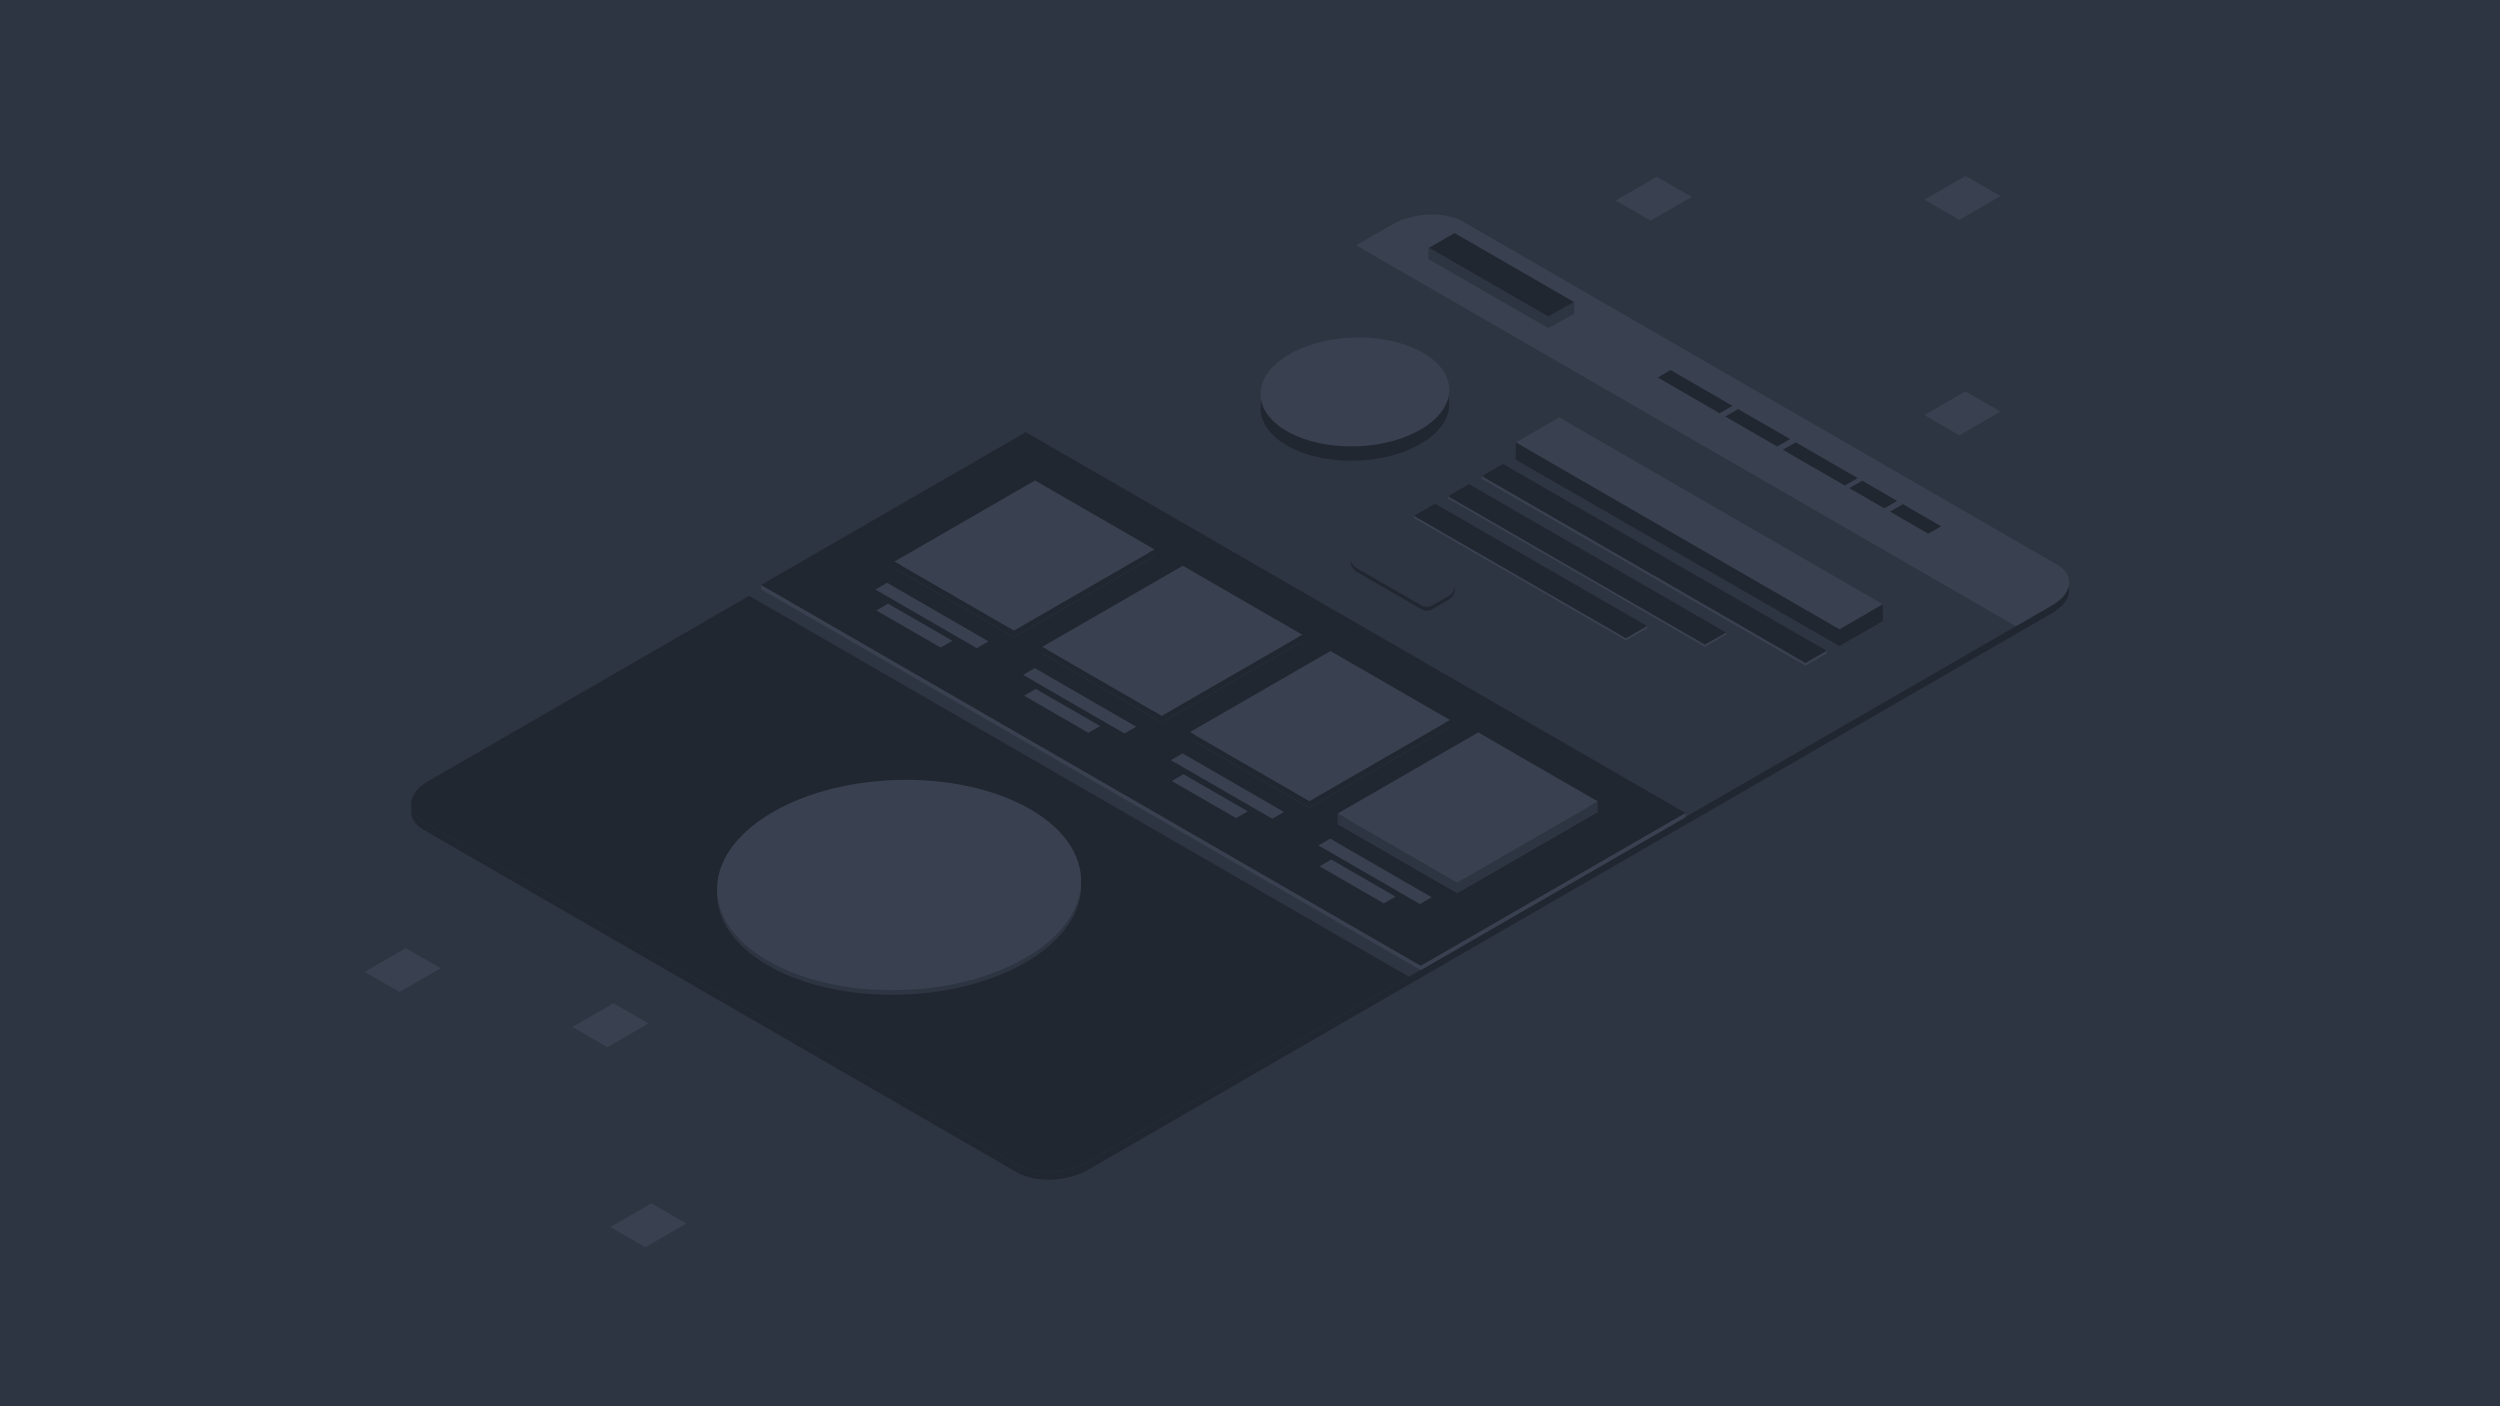 <svg id="isometric-header" xmlns="http://www.w3.org/2000/svg" viewBox="0 0 1920 1080"><style>.st0{fill:#2e3542}.st1{fill:#212730}.st2{fill:#394151}</style><path class="st0" d="M0 0h1920v1080H0z" id="background"/><path class="st1" d="M781.4 900.6L325.2 637.2c-13.9-8-12.2-22.1 3.9-31.4l740.1-427.3c16.1-9.3 40.4-10.3 54.3-2.3l456.2 263.4c13.9 8 12.2 22.1-3.9 31.4l-740 427.3c-16.1 9.3-40.4 10.3-54.4 2.3z" id="body_1_"/><path class="st0" d="M781.4 894.6L325.2 631.2c-13.9-8-12.2-22.1 3.9-31.4l740.1-427.3c16.1-9.3 40.4-10.3 54.3-2.3l456.2 263.4c13.9 8 12.2 22.1-3.9 31.4l-740 427.3c-16.1 9.3-40.4 10.3-54.4 2.3z" id="body_4_"/><path id="footer_2_" class="st1" d="M1082 750.1L575.4 457.6 329.1 599.8c-16.1 9.3-17.8 23.3-3.9 31.4l456.2 263.4c13.9 8 38.3 7 54.3-2.3L1082 750.1z"/><path id="header_2_" class="st2" d="M1548.2 480.9l-506.6-292.5 27.6-15.9c16.1-9.3 40.4-10.3 54.3-2.3l456.2 263.4c13.9 8 12.2 22.1-3.9 31.4l-27.6 15.9z"/><ellipse transform="matrix(.999 -.033 .033 .999 -22.345 23.358)" class="st0" cx="691" cy="683.4" rx="139.9" ry="80.7" id="large_x5F_avatar_1_"/><ellipse id="large_x5F_avatar_2_" transform="matrix(.999 -.033 .033 .999 -22.225 23.356)" class="st2" cx="691" cy="679.8" rx="139.9" ry="80.7"/><path id="gallery_x5F_wrap_1_" class="st0" d="M1091.1 745L584.4 452.5l203.4-117.4 506.7 292.5z"/><path id="gallery_x5F_wrap_2_" class="st1" d="M1091.1 741.8L584.4 449.3l203.4-117.4 506.7 292.5z"/><path id="figure_x5F_text_15_" class="st2" d="M722.4 497.3L673 468.8l9-5.2 49.4 28.5z"/><path id="figure_x5F_text_14_" class="st2" d="M750.2 497.8l-77.9-45 9-5.2 77.9 45z"/><path id="figure_7_" class="st2" d="M778.7 489.3l-91.8-53 108-62.3 91.8 53z"/><path id="figure_x5F_text_13_" class="st2" d="M835.9 562.8l-49.4-28.5 9-5.2 49.4 28.5z"/><path id="figure_x5F_text_12_" class="st2" d="M863.6 563.3l-77.9-45 9-5.2 77.9 45z"/><path id="figure_6_" class="st2" d="M892.2 554.8l-91.8-53 108-62.3 91.8 53z"/><path id="figure_x5F_text_11_" class="st2" d="M949.3 628.3l-49.4-28.5 9-5.2 49.4 28.5z"/><path id="figure_x5F_text_10_" class="st2" d="M977.1 628.8l-77.9-45 9-5.2 77.9 45z"/><path id="figure_5_" class="st2" d="M1005.6 620.3l-91.8-53 108-62.3 91.8 53z"/><path id="figure_x5F_text_9_" class="st2" d="M1062.8 693.8l-49.4-28.5 9-5.2 49.4 28.5z"/><path id="figure_x5F_text_8_" class="st2" d="M1090.5 694.3l-77.9-45 9-5.2 77.9 45z"/><path id="figure_4_" class="st2" d="M1119.1 685.8l-91.8-53 108-62.3 91.8 53z"/><g id="gallery_x5F_item_11_"><path id="figure_11_" class="st2" d="M778.7 484.3l-91.8-53 108-62.3 91.8 53z"/></g><g id="gallery_x5F_item_10_"><path id="figure_10_" class="st2" d="M892.2 549.8l-91.8-53 108-62.3 91.8 53z"/></g><g id="gallery_x5F_item_9_"><path id="figure_9_" class="st2" d="M1005.6 615.3l-91.8-53 108-62.3 91.8 53z"/></g><g id="gallery_x5F_item_12_"><path id="figure_12_" class="st2" d="M1267.7 169.4l-26.8-15.4 31.5-18.2 26.8 15.4z"/></g><g id="gallery_x5F_item_13_"><path id="figure_13_" class="st2" d="M1504.8 168.8l-26.8-15.4 31.5-18.2 26.8 15.4z"/></g><g id="gallery_x5F_item_14_"><path id="figure_14_" class="st2" d="M1504.8 334.3l-26.8-15.5 31.5-18.2 26.8 15.5z"/></g><g id="gallery_x5F_item_15_"><path id="figure_15_" class="st2" d="M306.9 761.8l-26.8-15.4 31.5-18.2 26.8 15.4z"/></g><g id="gallery_x5F_item_16_"><path id="figure_16_" class="st2" d="M466.5 804.2l-26.8-15.5 31.5-18.1L498 786z"/></g><g id="gallery_x5F_item_17_"><path id="figure_17_" class="st2" d="M495.6 957.8l-26.8-15.4 31.5-18.2 26.8 15.5z"/></g><g id="gallery_x5F_item_8_"><path id="figure_8_" class="st2" d="M1119.1 677.8l-91.8-53 108-62.3 91.8 53z"/></g><path id="button_1_" class="st1" d="M1091.3 467.7l-49.5-28.6c-6-3.5-6-12.1 0-15.6l12.6-7.3c2.8-1.6 6.2-1.6 9 0l49.5 28.6c6 3.5 6 12.1 0 15.6l-12.6 7.3c-2.8 1.6-6.2 1.6-9 0z"/><path class="st0" d="M1091.3 464.8l-49.5-28.6c-6-3.5-6-12.1 0-15.6l12.6-7.3c2.8-1.6 6.2-1.6 9 0l49.5 28.6c6 3.5 6 12.1 0 15.6l-12.6 7.3c-2.8 1.6-6.2 1.6-9 0z" id="button_2_"/><path id="paragraph_7_" class="st1" d="M1248.7 492l-162.8-94 16.2-9.3 162.8 94z"/><path id="paragraph_6_" class="st1" d="M1309.4 496.9l-197.4-114 16.2-9.3 197.4 114z"/><path id="paragraph_9_" class="st1" d="M1248.7 490.2l-162.8-94 16.2-9.4 162.8 94z"/><path id="paragraph_8_" class="st1" d="M1309.4 495.1l-197.4-114 16.2-9.3 197.4 114z"/><path id="paragraph_5_" class="st1" d="M1386.6 511.4l-248.5-143.5 16.2-9.4L1402.8 502z"/><path id="paragraph_4_" class="st1" d="M1386.6 509.2l-248.5-143.5 16.2-9.4 248.5 143.5z"/><path id="h1_1_" class="st2" d="M1412.7 496.3l-248.5-143.5 33.3-19.2L1446 477.1z"/><path id="h1_2_" class="st2" d="M1412.7 483.3l-248.5-143.5 33.3-19.2L1446 464.1z"/><ellipse id="avatar_1_" transform="matrix(.999 -.033 .033 .999 -9.795 34.791)" class="st1" cx="1041.1" cy="311.9" rx="72.5" ry="41.8"/><ellipse id="avatar_2_" transform="matrix(.999 -.033 .033 .999 -9.43 34.785)" class="st2" cx="1041.1" cy="300.9" rx="72.5" ry="41.8"/><path id="logo_1_" class="st2" d="M1189.1 252.4l-91.8-53 19.8-11.4 91.8 53z"/><path id="logo_2_" class="st1" d="M1189.1 243.4l-91.8-53 19.8-11.4 91.8 53z"/><g id="menu_1_"><path id="menu_x5F_item_9_" class="st1" d="M1480.9 409.9l-29.4-17 9.9-5.7 29.4 17z"/><path id="menu_x5F_item_8_" class="st1" d="M1447.1 390.4l-26.8-15.5 9.9-5.7 26.8 15.5z"/><path id="menu_x5F_item_7_" class="st1" d="M1416.8 372.9l-47.6-27.5 9.9-5.7 47.6 27.5z"/><path id="menu_x5F_item_6_" class="st1" d="M1364.9 342.9l-39.9-23 9.9-5.7 39.9 23z"/><path id="menu_x5F_item_5_" class="st1" d="M1320.7 317.4l-47.6-27.5 9.9-5.7 47.6 27.5z"/></g><path class="st0" d="M1097 190l92 53 20-11v9l-20 11-92-53z"/><path class="st1" d="M1164.2 339.8l248.5 143.5 33.3-19.2v13l-33.3 19.2L1164 353z"/><path class="st2" d="M1138.1 365.7l248.5 143.5 16.2-9.4v2.2l-16.2 9.4-248.5-143.5zM1112 381.1l197.4 114 16.2-9.3v1.8l-16.2 9.3-197.4-114zM1085.9 396.2v1.8l162.8 94 16.2-9.3v-1.9l-16.2 9.4z"/><path class="st1" d="M686.9 431.3v5l91.8 53 108-62.3v-5l-108 62.3zM800.4 496.8v5l91.8 53 108-62.3v-5l-108 62.3zM913.8 562.3v5l91.8 53 108-62.3v-5l-108 62.3z"/><path class="st0" d="M1027.3 624.8l91.8 53 108-62.3v8l-108 62.3-91.8-53z"/><path class="st2" d="M584.4 452.5v-3.2l506.7 292.5 203.4-117.4v3.2L1091.1 745z"/></svg>